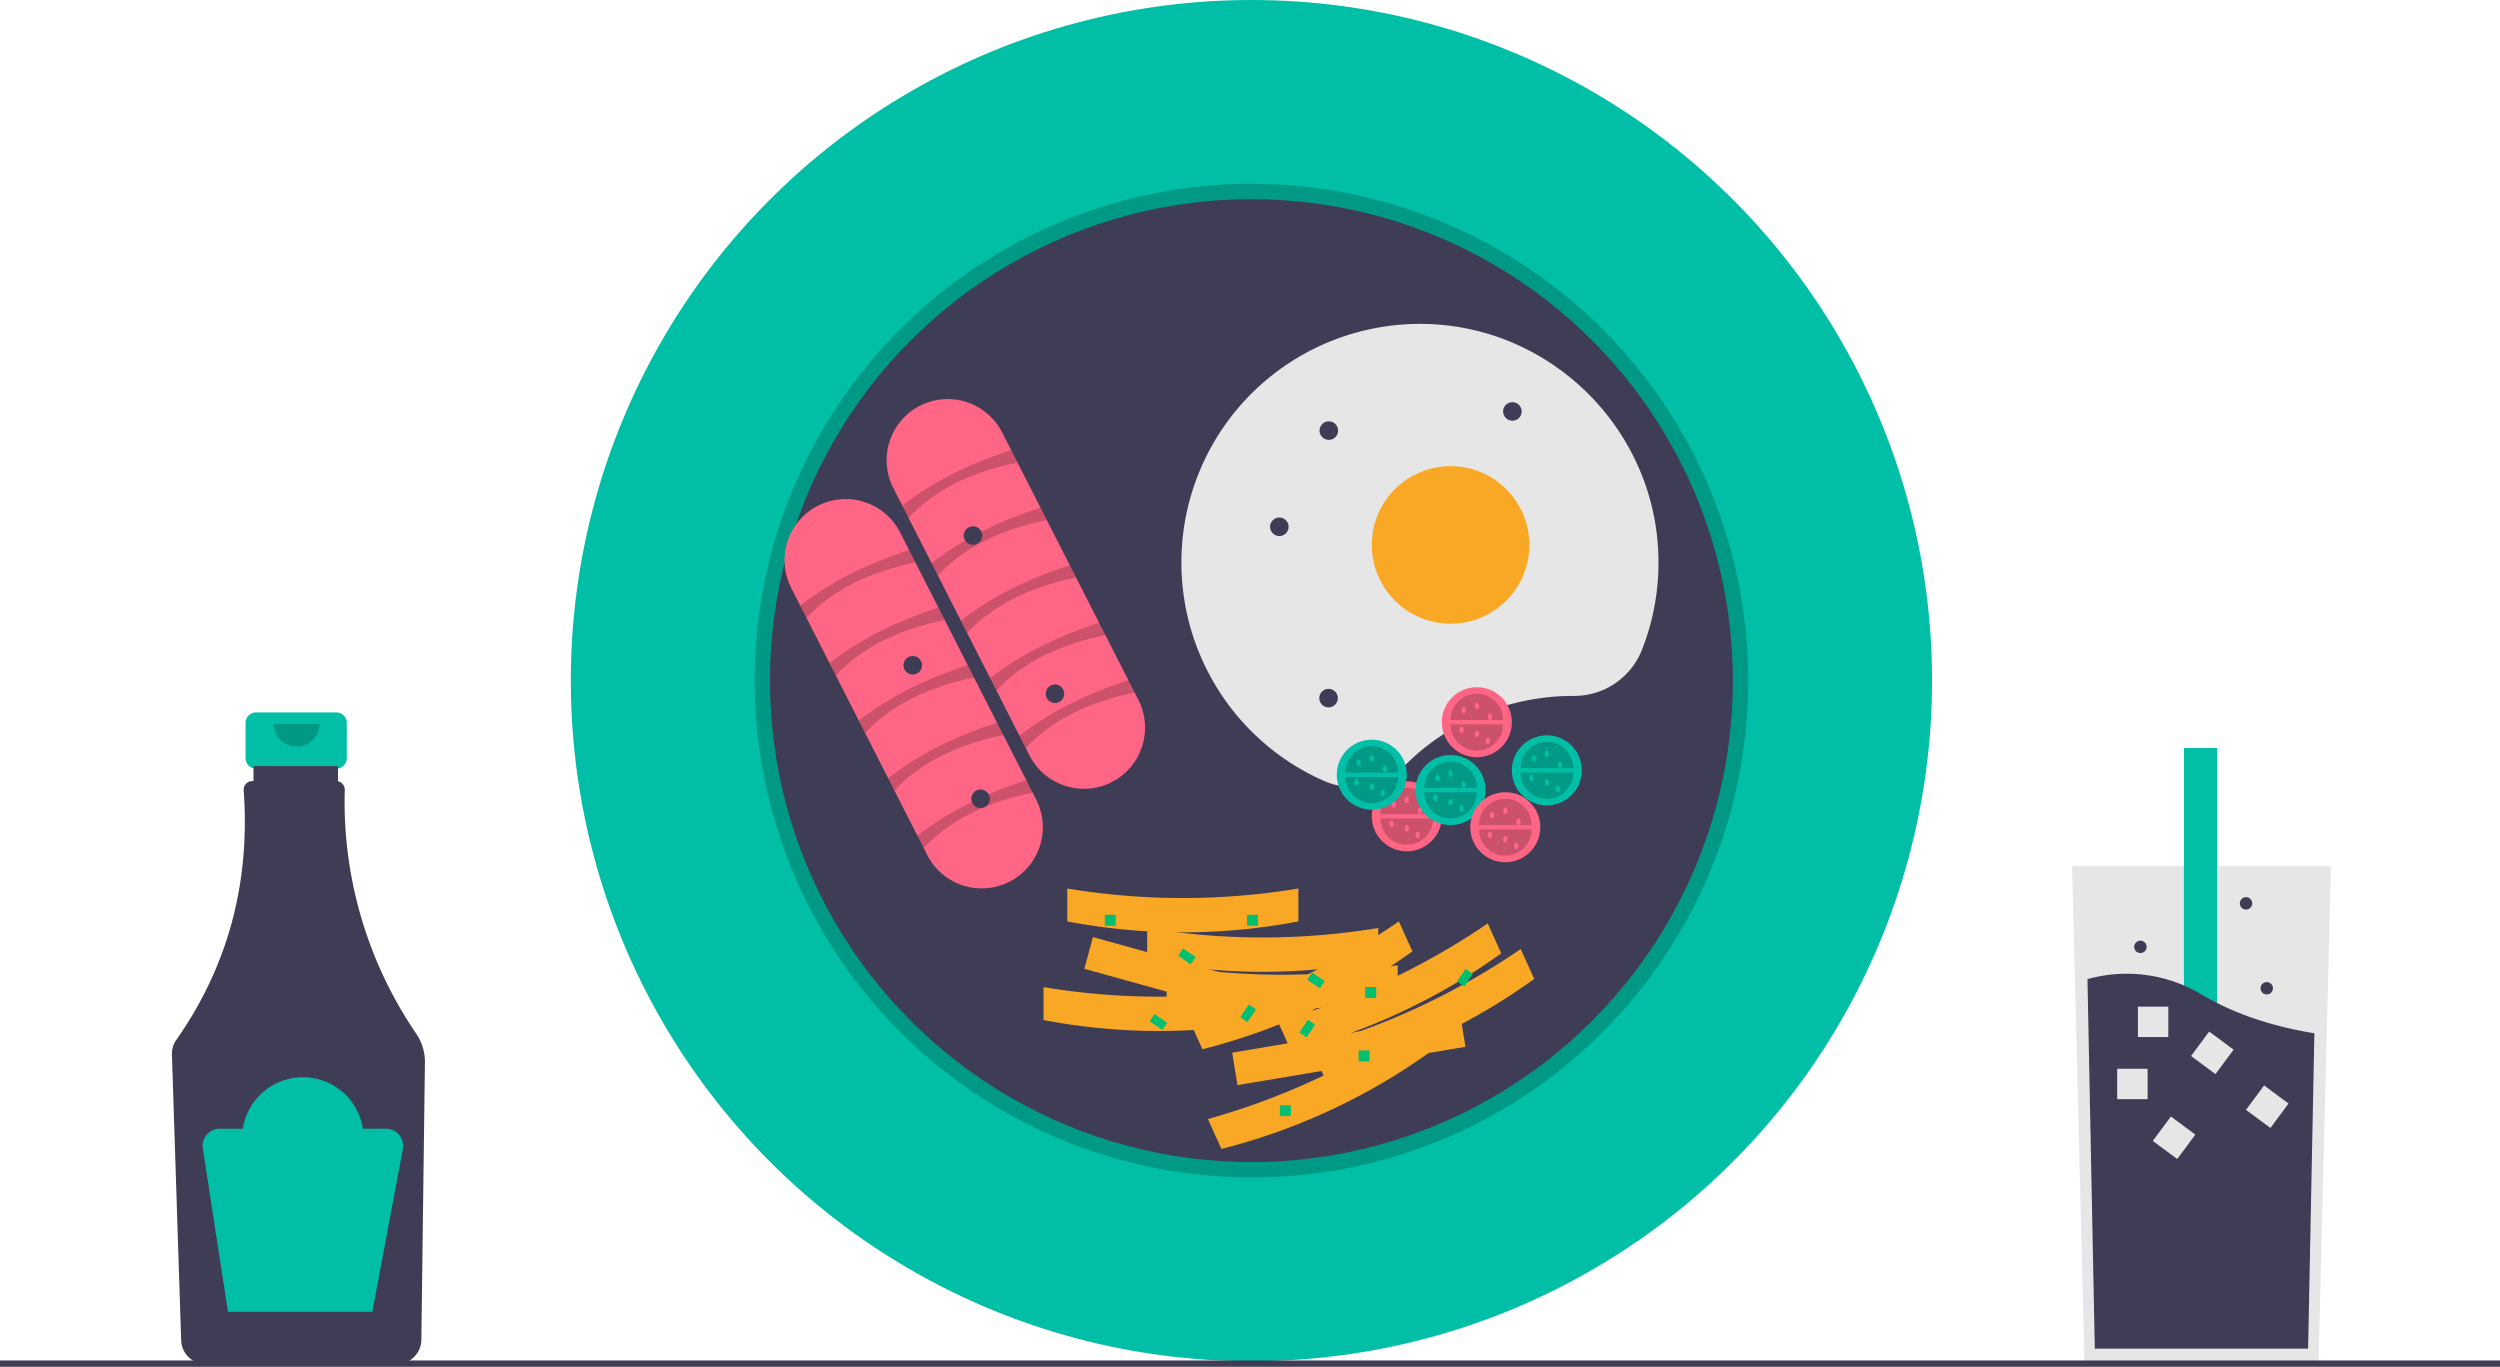 <svg xmlns="http://www.w3.org/2000/svg" data-name="Layer 1" width="888" height="485.489" viewBox="0 0 888 485.489"
>
    <title>breakfast</title>
    <path d="M275.412,460.3H246.993a3.768,3.768,0,0,0-3.768,3.768v12.474a3.768,3.768,0,0,0,3.768,3.768h4.709V499h19V480.31h4.709a3.768,3.768,0,0,0,3.768-3.768V464.068A3.768,3.768,0,0,0,275.412,460.3Z"
          transform="translate(-156 -207.256)" fill="#00bfa6"/>
    <path d="M303.877,574.461a146.105,146.105,0,0,1-25.418-86.624,3.081,3.081,0,0,0-2.405-3.075V479.372H246.039v5.315h-.414a3.08,3.08,0,0,0-3.067,3.308q3.547,49.442-23.954,88.677a8.487,8.487,0,0,0-1.536,5.144l3.282,101.518a8.788,8.788,0,0,0,8.713,8.482h67.887a8.791,8.791,0,0,0,8.718-8.632l1.265-98.566A17.789,17.789,0,0,0,303.877,574.461Z"
          transform="translate(-156 -207.256)" fill="#3f3d56"/>
    <path d="M269.488,464.365a8.129,8.129,0,0,1-16.258,0" transform="translate(-156 -207.256)"
          opacity="0.2"/>
    <path d="M293.13,608.182h-8.221a21.576,21.576,0,0,0-42.649,0h-8.221a6.067,6.067,0,0,0-5.996,6.989l8.929,58.041h51.274l10.846-57.846A6.067,6.067,0,0,0,293.13,608.182Z"
          transform="translate(-156 -207.256)" fill="#00bfa6"/>
    <polygon
            points="827.952 307.634 825.98 386.448 823.538 484.181 740.414 484.181 737.552 369.675 736 307.634 827.952 307.634"
            fill="#e6e6e6"/>
    <rect x="775.723" y="265.704" width="11.77" height="155.95" fill="#00bfa6"/>
    <path d="M978.067,574.275l-2.226,112.02H900.074l-2.608-131.244a51.634,51.634,0,0,1,40.827,5.615C950.952,568.154,965.173,572.184,978.067,574.275Z"
          transform="translate(-156 -207.256)" fill="#3f3d56"/>
    <rect x="752.031" y="379.63" width="10.8" height="10.8" fill="#e6e6e6"/>
    <rect x="759.387" y="357.562" width="10.8" height="10.8" fill="#e6e6e6"/>
    <rect x="936.424" y="575.816" width="10.8" height="10.8"
          transform="translate(375.575 -653.921) rotate(36.563)" fill="#e6e6e6"/>
    <rect x="955.937" y="594.951" width="10.8" height="10.8"
          transform="translate(390.814 -661.779) rotate(36.563)" fill="#e6e6e6"/>
    <rect x="922.834" y="605.986" width="10.8" height="10.8"
          transform="translate(390.873 -639.888) rotate(36.563)" fill="#e6e6e6"/>
    <circle cx="805.148" cy="351.035" r="2.207" fill="#3f3d56"/>
    <circle cx="760.275" cy="336.323" r="2.207" fill="#3f3d56"/>
    <circle cx="797.792" cy="320.875" r="2.207" fill="#3f3d56"/>
    <circle cx="444.508" cy="241.754" r="241.754" fill="#00bfa6"/>
    <path d="M600.508,625.467a176.456,176.456,0,1,1,124.774-51.683A175.304,175.304,0,0,1,600.508,625.467Zm0-342.031c-91.298,0-165.574,74.276-165.574,165.574,0,91.298,74.276,165.574,165.574,165.574,91.298,0,165.574-74.277,165.574-165.574C766.082,357.711,691.806,283.435,600.508,283.435Z"
          transform="translate(-156 -207.256)" opacity="0.2"/>
    <circle cx="444.508" cy="241.754" r="171.016" fill="#3f3d56"/>
    <path d="M473.327,380.627a21.704,21.704,0,1,1,38.681-19.698l48.316,94.878a21.704,21.704,0,1,1-38.681,19.698Z"
          transform="translate(-156 -207.256)" fill="#ff6584"/>
    <path d="M478.717,391.21l-2.23-4.379c11.129-8.647,24.198-15.007,38.681-19.698l2.23,4.379C501.722,374.776,488.386,380.817,478.717,391.21Z"
          transform="translate(-156 -207.256)" opacity="0.2"/>
    <path d="M489.123,411.645l-2.23-4.379c11.129-8.647,24.198-15.007,38.681-19.698l2.23,4.379C512.129,395.211,498.793,401.252,489.123,411.645Z"
          transform="translate(-156 -207.256)" opacity="0.2"/>
    <path d="M499.53,432.081l-2.23-4.379c11.129-8.647,24.198-15.007,38.681-19.698l2.23,4.379C522.535,415.647,509.199,421.688,499.53,432.081Z"
          transform="translate(-156 -207.256)" opacity="0.2"/>
    <path d="M509.936,452.516l-2.23-4.379c11.129-8.647,24.198-15.007,38.681-19.698l2.23,4.379C532.942,436.082,519.606,442.123,509.936,452.516Z"
          transform="translate(-156 -207.256)" opacity="0.2"/>
    <path d="M520.343,472.951l-2.23-4.379c11.129-8.647,24.198-15.007,38.681-19.698l2.23,4.379C543.349,456.517,530.013,462.558,520.343,472.951Z"
          transform="translate(-156 -207.256)" opacity="0.2"/>
    <path d="M437.079,416.146a21.704,21.704,0,1,1,38.681-19.698l48.316,94.878a21.704,21.704,0,0,1-38.681,19.698Z"
          transform="translate(-156 -207.256)" fill="#ff6584"/>
    <path d="M442.468,426.729l-2.23-4.379c11.129-8.647,24.198-15.007,38.681-19.698l2.23,4.379C465.474,410.295,452.138,416.336,442.468,426.729Z"
          transform="translate(-156 -207.256)" opacity="0.2"/>
    <path d="M452.875,447.164l-2.23-4.379c11.129-8.647,24.198-15.007,38.681-19.698l2.23,4.379C475.881,430.73,462.544,436.771,452.875,447.164Z"
          transform="translate(-156 -207.256)" opacity="0.2"/>
    <path d="M463.281,467.6l-2.23-4.379c11.129-8.647,24.198-15.007,38.681-19.698l2.23,4.379C486.287,451.166,472.951,457.207,463.281,467.6Z"
          transform="translate(-156 -207.256)" opacity="0.2"/>
    <path d="M473.688,488.035l-2.23-4.379c11.129-8.647,24.198-15.007,38.681-19.698l2.23,4.379C496.694,471.601,483.358,477.642,473.688,488.035Z"
          transform="translate(-156 -207.256)" opacity="0.2"/>
    <path d="M484.095,508.47l-2.23-4.379c11.129-8.647,24.198-15.007,38.681-19.698l2.23,4.379C507.1,492.036,493.764,498.077,484.095,508.47Z"
          transform="translate(-156 -207.256)" opacity="0.2"/>
    <path d="M714.778,454.451l.153 0a25.888,25.888,0,0,0,24.239-16.236,84.503,84.503,0,0,0,5.923-31.694c-.271-45.911-37.622-83.575-83.529-84.21a84.744,84.744,0,0,0-35.277,162.32,25.667,25.667,0,0,0,28.506-5.286A84.458,84.458,0,0,1,714.778,454.451Z"
          transform="translate(-156 -207.256)" fill="#e6e6e6"/>
    <circle cx="515.246" cy="193.559" r="27.984" fill="#f9a825"/>
    <circle cx="454.426" cy="187.115" r="3.297" fill="#3f3d56"/>
    <circle cx="345.598" cy="190.225" r="3.297" fill="#3f3d56"/>
    <circle cx="471.996" cy="152.949" r="3.297" fill="#3f3d56"/>
    <circle cx="471.902" cy="247.973" r="3.297" fill="#3f3d56"/>
    <circle cx="537.199" cy="146.141" r="3.297" fill="#3f3d56"/>
    <circle cx="324.207" cy="236.313" r="3.297" fill="#3f3d56"/>
    <circle cx="348.305" cy="283.731" r="3.297" fill="#3f3d56"/>
    <circle cx="499.7" cy="289.949" r="12.438" fill="#ff6584"/>
    <path d="M665.028,497.982a9.328,9.328,0,0,1-18.656,0" transform="translate(-156 -207.256)" opacity="0.2"/>
    <path d="M646.371,496.428a9.328,9.328,0,0,1,18.656,0" transform="translate(-156 -207.256)"
          opacity="0.2"/>
    <ellipse cx="495.035" cy="285.674" rx="0.777" ry="1.166" fill="#ff6584"/>
    <ellipse cx="499.7" cy="284.119" rx="0.777" ry="1.166" fill="#ff6584"/>
    <ellipse cx="499.7" cy="294.225" rx="0.777" ry="1.166" fill="#ff6584"/>
    <ellipse cx="504.364" cy="288.006" rx="0.777" ry="1.166" fill="#ff6584"/>
    <ellipse cx="503.586" cy="296.557" rx="0.777" ry="1.166" fill="#ff6584"/>
    <ellipse cx="494.258" cy="292.67" rx="0.777" ry="1.166" fill="#ff6584"/>
    <circle cx="524.575" cy="256.524" r="12.438" fill="#ff6584"/>
    <path d="M689.903,464.556a9.328,9.328,0,0,1-18.656,0" transform="translate(-156 -207.256)" opacity="0.2"/>
    <path d="M671.246,463.002a9.328,9.328,0,0,1,18.656,0" transform="translate(-156 -207.256)"
          opacity="0.2"/>
    <ellipse cx="519.91" cy="252.248" rx="0.777" ry="1.166" fill="#ff6584"/>
    <ellipse cx="524.575" cy="250.693" rx="0.777" ry="1.166" fill="#ff6584"/>
    <ellipse cx="524.575" cy="260.799" rx="0.777" ry="1.166" fill="#ff6584"/>
    <ellipse cx="529.239" cy="254.58" rx="0.777" ry="1.166" fill="#ff6584"/>
    <ellipse cx="528.461" cy="263.131" rx="0.777" ry="1.166" fill="#ff6584"/>
    <ellipse cx="519.133" cy="259.244" rx="0.777" ry="1.166" fill="#ff6584"/>
    <circle cx="549.45" cy="273.625" r="12.438" fill="#00bfa6"/>
    <path d="M714.778,481.658a9.328,9.328,0,0,1-18.656,0" transform="translate(-156 -207.256)" opacity="0.2"/>
    <path d="M696.121,480.103a9.328,9.328,0,0,1,18.656,0" transform="translate(-156 -207.256)" opacity="0.2"/>
    <ellipse cx="544.785" cy="269.35" rx="0.777" ry="1.166" fill="#00bfa6"/>
    <ellipse cx="549.45" cy="267.795" rx="0.777" ry="1.166" fill="#00bfa6"/>
    <ellipse cx="549.45" cy="277.901" rx="0.777" ry="1.166" fill="#00bfa6"/>
    <ellipse cx="554.114" cy="271.682" rx="0.777" ry="1.166" fill="#00bfa6"/>
    <ellipse cx="553.336" cy="280.233" rx="0.777" ry="1.166" fill="#00bfa6"/>
    <ellipse cx="544.008" cy="276.346" rx="0.777" ry="1.166" fill="#00bfa6"/>
    <circle cx="487.262" cy="275.18" r="12.438" fill="#00bfa6"/>
    <path d="M652.59,483.213a9.328,9.328,0,0,1-18.656,0" transform="translate(-156 -207.256)"
          opacity="0.2"/>
    <path d="M633.934,481.658a9.328,9.328,0,0,1,18.656,0" transform="translate(-156 -207.256)" opacity="0.2"/>
    <ellipse cx="482.598" cy="270.904" rx="0.777" ry="1.166" fill="#00bfa6"/>
    <ellipse cx="487.262" cy="269.35" rx="0.777" ry="1.166" fill="#00bfa6"/>
    <ellipse cx="487.262" cy="279.455" rx="0.777" ry="1.166" fill="#00bfa6"/>
    <ellipse cx="491.926" cy="273.236" rx="0.777" ry="1.166" fill="#00bfa6"/>
    <ellipse cx="491.149" cy="281.787" rx="0.777" ry="1.166" fill="#00bfa6"/>
    <ellipse cx="481.821" cy="277.901" rx="0.777" ry="1.166" fill="#00bfa6"/>
    <circle cx="515.246" cy="280.621" r="12.438" fill="#00bfa6"/>
    <path d="M680.575,488.654a9.328,9.328,0,1,1-18.656,0" transform="translate(-156 -207.256)"
          opacity="0.2"/>
    <path d="M661.918,487.099a9.328,9.328,0,1,1,18.656,0" transform="translate(-156 -207.256)"
          opacity="0.2"/>
    <ellipse cx="510.582" cy="276.346" rx="0.777" ry="1.166" fill="#00bfa6"/>
    <ellipse cx="515.246" cy="274.791" rx="0.777" ry="1.166" fill="#00bfa6"/>
    <ellipse cx="515.246" cy="284.897" rx="0.777" ry="1.166" fill="#00bfa6"/>
    <ellipse cx="519.91" cy="278.678" rx="0.777" ry="1.166" fill="#00bfa6"/>
    <ellipse cx="519.133" cy="287.229" rx="0.777" ry="1.166" fill="#00bfa6"/>
    <ellipse cx="509.805" cy="283.342" rx="0.777" ry="1.166" fill="#00bfa6"/>
    <circle cx="534.68" cy="293.836" r="12.438" fill="#ff6584"/>
    <path d="M700.008,501.869a9.328,9.328,0,1,1-18.656,0" transform="translate(-156 -207.256)"
          opacity="0.2"/>
    <path d="M681.352,500.314a9.328,9.328,0,1,1,18.656,0" transform="translate(-156 -207.256)"
          opacity="0.2"/>
    <ellipse cx="530.016" cy="289.561" rx="0.777" ry="1.166" fill="#ff6584"/>
    <ellipse cx="534.68" cy="288.006" rx="0.777" ry="1.166" fill="#ff6584"/>
    <ellipse cx="534.68" cy="298.111" rx="0.777" ry="1.166" fill="#ff6584"/>
    <ellipse cx="539.344" cy="291.893" rx="0.777" ry="1.166" fill="#ff6584"/>
    <ellipse cx="538.567" cy="300.443" rx="0.777" ry="1.166" fill="#ff6584"/>
    <ellipse cx="529.239" cy="296.557" rx="0.777" ry="1.166" fill="#ff6584"/>
    <circle cx="374.734" cy="246.418" r="3.297" fill="#3f3d56"/>
    <polygon points="464.345 366.08 385.17 344.123 388.203 332.857 467.378 354.815 464.345 366.08" fill="#f9a825"/>
    <path d="M608.738,569.57a218.268,218.268,0,0,1-82.078,0V557.892a250.991,250.991,0,0,0,82.078,0Z"
          transform="translate(-156 -207.256)" fill="#f9a825"/>
    <path d="M617.176,534.536a218.268,218.268,0,0,1-82.078,0V522.857a250.992,250.992,0,0,0,82.078,0Z"
          transform="translate(-156 -207.256)" fill="#f9a825"/>
    <path d="M645.558,548.549a218.268,218.268,0,0,1-82.078,0v-11.678a250.992,250.992,0,0,0,82.078,0Z"
          transform="translate(-156 -207.256)" fill="#f9a825"/>
    <path d="M652.462,561.785a218.268,218.268,0,0,1-82.078,0v-11.678a250.992,250.992,0,0,0,82.078,0Z"
          transform="translate(-156 -207.256)" fill="#f9a825"/>
    <polygon points="520.531 371.824 439.554 385.426 437.676 373.904 518.652 360.302 520.531 371.824" fill="#f9a825"/>
    <path d="M664.435,580.577a219.97,219.97,0,0,1-74.58,34.784l-4.804-10.612a252.954,252.954,0,0,0,74.58-34.784Z"
          transform="translate(-156 -207.256)" fill="#f9a825"/>
    <path d="M657.689,545.166a219.97,219.97,0,0,1-74.58,34.784l-4.804-10.612a252.954,252.954,0,0,0,74.58-34.784Z"
          transform="translate(-156 -207.256)" fill="#f9a825"/>
    <path d="M689.243,545.872a219.97,219.97,0,0,1-74.58,34.784l-4.804-10.612a252.955,252.955,0,0,0,74.58-34.784Z"
          transform="translate(-156 -207.256)" fill="#f9a825"/>
    <path d="M700.962,554.972a219.97,219.97,0,0,1-74.58,34.784L621.577,579.145a252.954,252.954,0,0,0,74.58-34.784Z"
          transform="translate(-156 -207.256)" fill="#f9a825"/>
    <rect x="442.953" y="324.93" width="3.887" height="3.887" fill="#00bf71"/>
    <rect x="454.614" y="392.559" width="3.887" height="3.887" fill="#00bf71"/>
    <rect x="392.426" y="324.93" width="3.887" height="3.887" fill="#00bf71"/>
    <rect x="482.598" y="373.125" width="3.887" height="3.887" fill="#00bf71"/>
    <rect x="484.93" y="350.582" width="3.887" height="3.887" fill="#00bf71"/>
    <rect x="574.856" y="545.4" width="5.441" height="3.109"
          transform="translate(250.708 -437.191) rotate(34.156)" fill="#00bf71"/>
    <rect x="620.719" y="553.951" width="5.441" height="3.109"
          transform="translate(263.419 -461.465) rotate(34.156)" fill="#00bf71"/>
    <rect x="564.75" y="568.721" width="5.441" height="3.109"
          transform="translate(262.058 -427.495) rotate(34.156)" fill="#00bf71"/>
    <rect x="596.621" y="565.611" width="5.441" height="3.109"
          transform="translate(1249.177 182.378) rotate(124.156)" fill="#00bf71"/>
    <rect x="617.61" y="571.053" width="5.441" height="3.109"
          transform="translate(1286.452 173.506) rotate(124.156)" fill="#00bf71"/>
    <rect x="673.578" y="552.396" width="5.441" height="3.109"
          transform="matrix(-0.561, 0.828, -0.828, -0.561, 1358.406, 98.06)" fill="#00bf71"/>
    <rect y="483.248" width="888" height="2.241" fill="#3f3d56"/>
</svg>